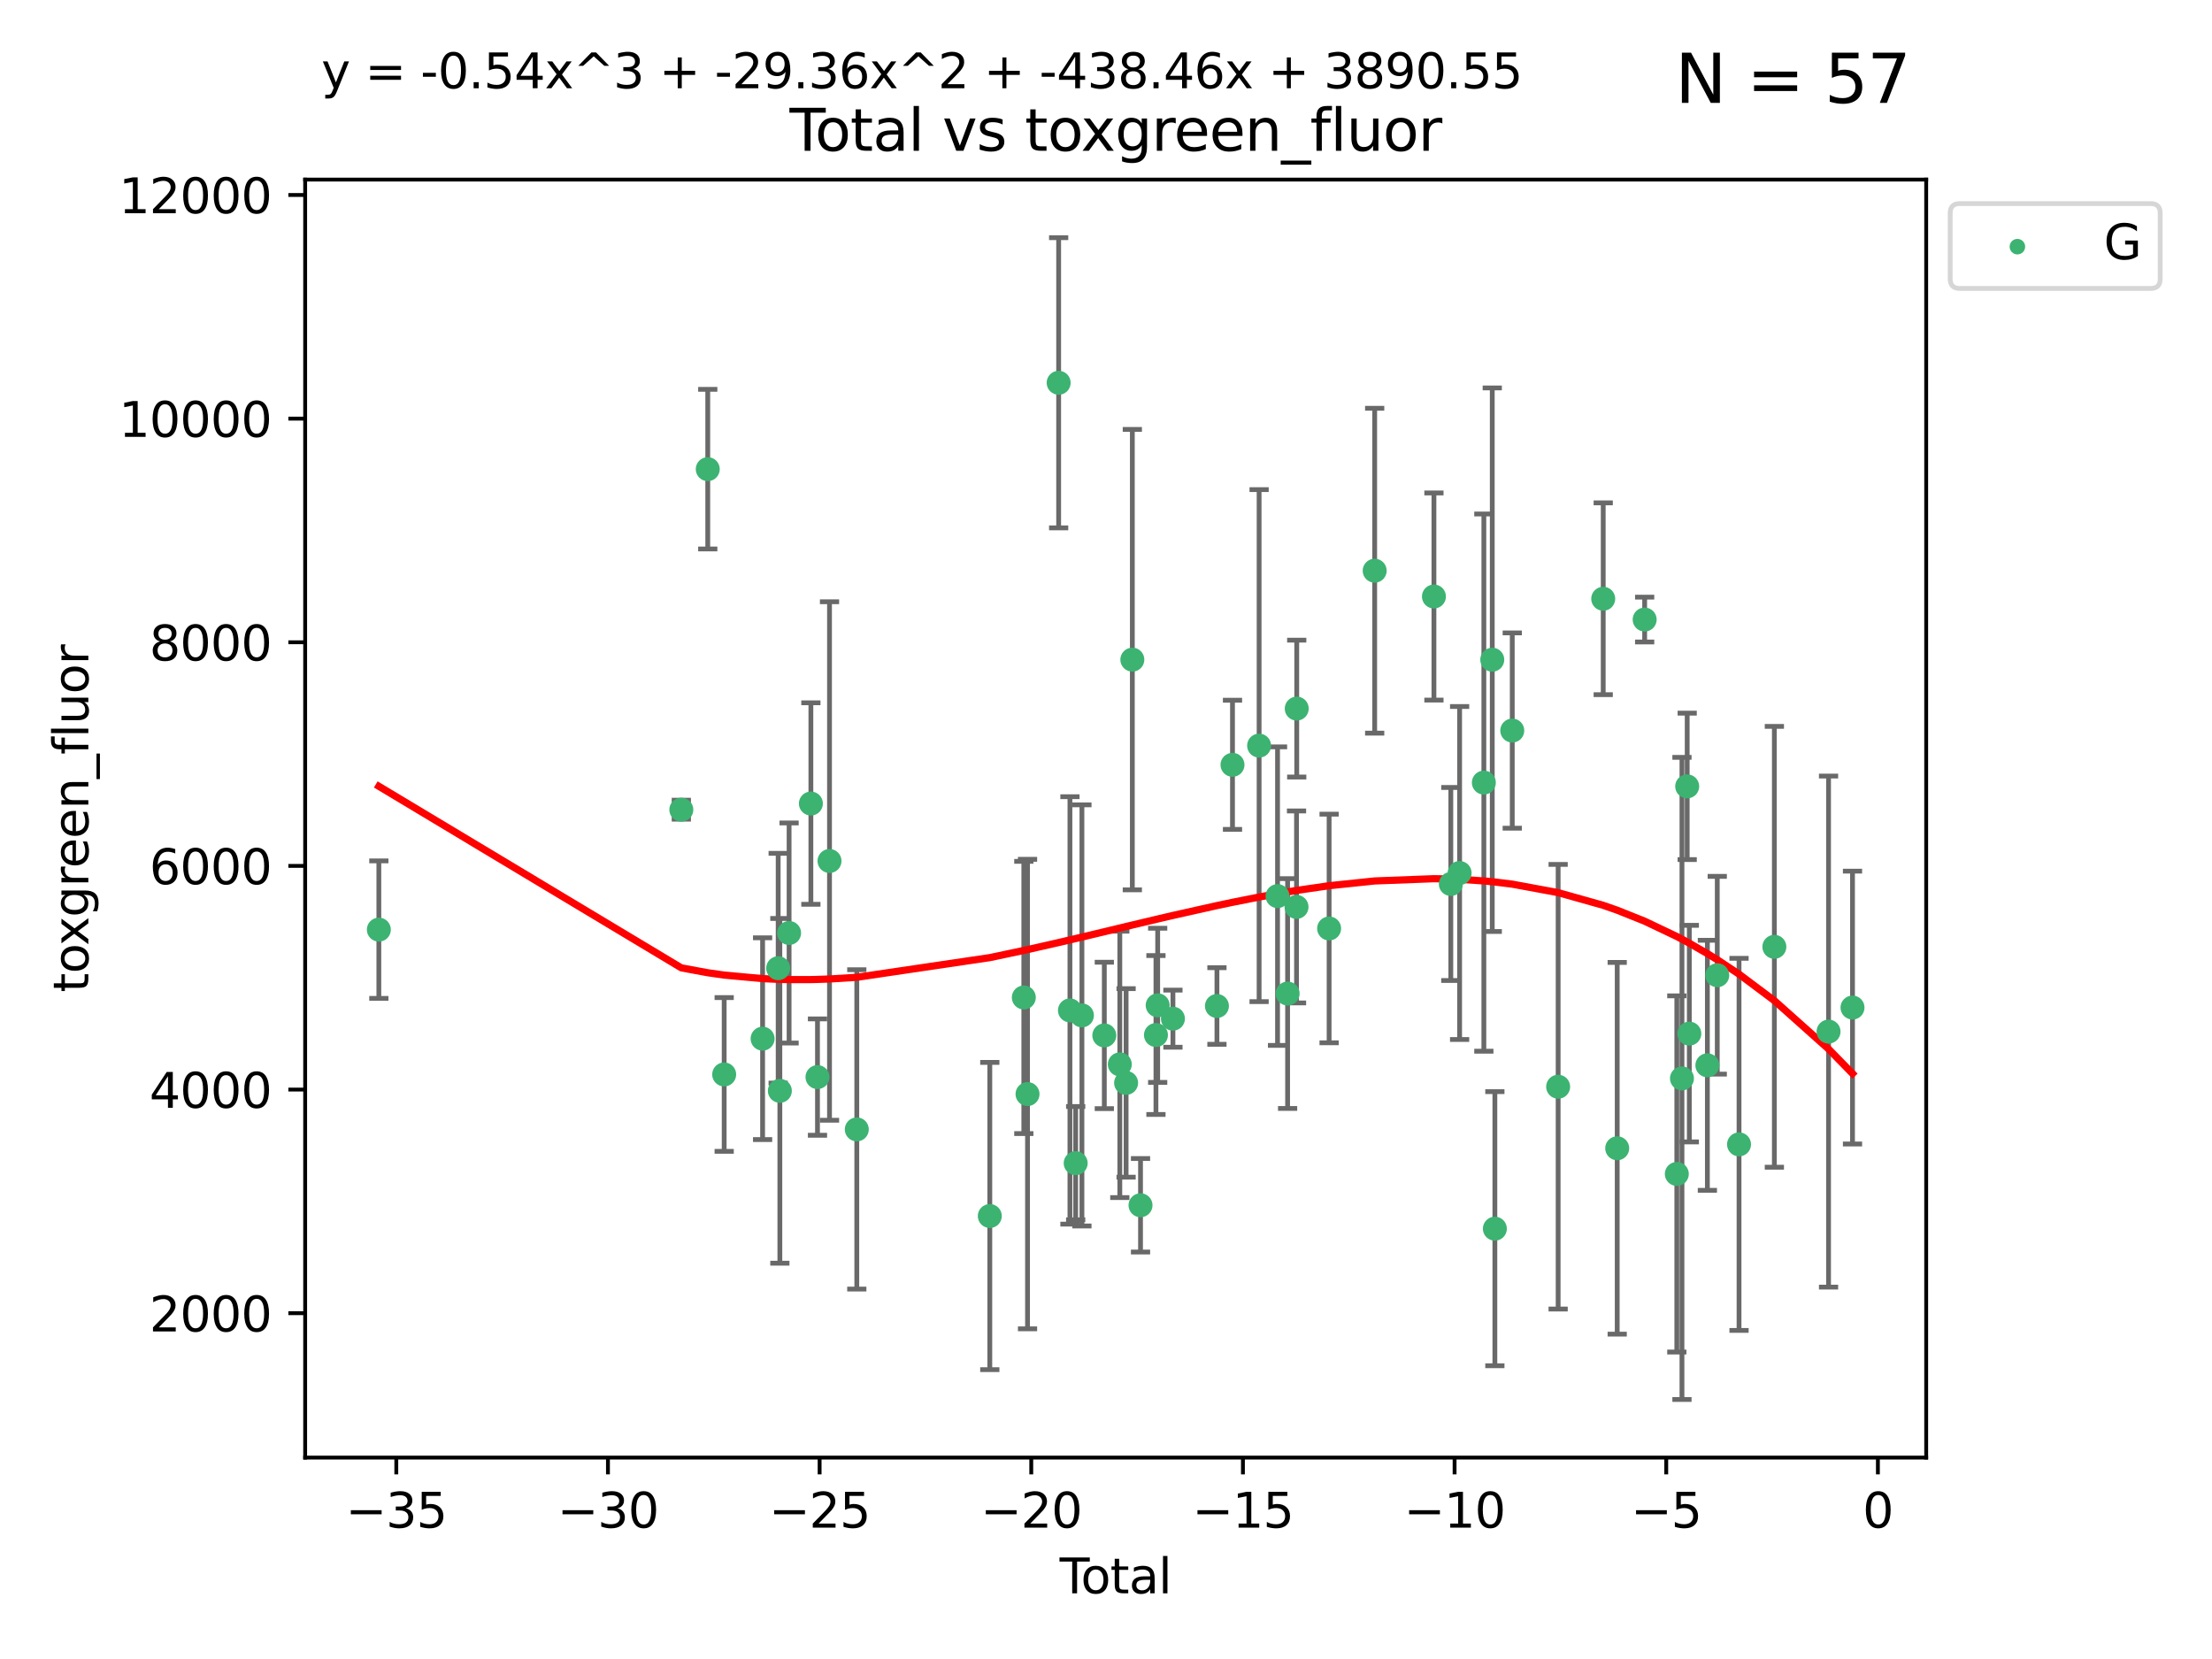 <?xml version="1.0" encoding="utf-8" standalone="no"?>
<!DOCTYPE svg PUBLIC "-//W3C//DTD SVG 1.1//EN"
  "http://www.w3.org/Graphics/SVG/1.1/DTD/svg11.dtd">
<svg xmlns:xlink="http://www.w3.org/1999/xlink" width="460.8pt" height="345.6pt" viewBox="0 0 460.8 345.6" xmlns="http://www.w3.org/2000/svg" version="1.1">
 <defs>
  <style type="text/css">*{stroke-linejoin: round; stroke-linecap: butt}</style>
 </defs>
 <g id="figure_1">
  <g id="patch_1">
   <path d="M 0 345.6 
L 460.8 345.6 
L 460.8 0 
L 0 0 
z
" style="fill: #ffffff"/>
  </g>
  <g id="axes_1">
   <g id="patch_2">
    <path d="M 63.571 303.64 
L 401.26 303.64 
L 401.26 37.411 
L 63.571 37.411 
z
" style="fill: #ffffff"/>
   </g>
   <g id="PathCollection_1">
    <defs>
     <path id="m41af4f46ac" d="M 0 1.118 
C 0.297 1.118 0.581 1 0.791 0.791 
C 1 0.581 1.118 0.297 1.118 0 
C 1.118 -0.297 1 -0.581 0.791 -0.791 
C 0.581 -1 0.297 -1.118 0 -1.118 
C -0.297 -1.118 -0.581 -1 -0.791 -0.791 
C -1 -0.581 -1.118 -0.297 -1.118 0 
C -1.118 0.297 -1 0.581 -0.791 0.791 
C -0.581 1 -0.297 1.118 0 1.118 
z
" style="stroke: #3cb371"/>
    </defs>
    <g clip-path="url(#pfca9e92aef)">
     <use xlink:href="#m41af4f46ac" x="78.921" y="193.659" style="fill: #3cb371; stroke: #3cb371"/>
     <use xlink:href="#m41af4f46ac" x="141.933" y="168.674" style="fill: #3cb371; stroke: #3cb371"/>
     <use xlink:href="#m41af4f46ac" x="147.439" y="97.733" style="fill: #3cb371; stroke: #3cb371"/>
     <use xlink:href="#m41af4f46ac" x="150.859" y="223.827" style="fill: #3cb371; stroke: #3cb371"/>
     <use xlink:href="#m41af4f46ac" x="158.863" y="216.374" style="fill: #3cb371; stroke: #3cb371"/>
     <use xlink:href="#m41af4f46ac" x="162.108" y="201.694" style="fill: #3cb371; stroke: #3cb371"/>
     <use xlink:href="#m41af4f46ac" x="162.459" y="227.241" style="fill: #3cb371; stroke: #3cb371"/>
     <use xlink:href="#m41af4f46ac" x="164.382" y="194.357" style="fill: #3cb371; stroke: #3cb371"/>
     <use xlink:href="#m41af4f46ac" x="168.922" y="167.393" style="fill: #3cb371; stroke: #3cb371"/>
     <use xlink:href="#m41af4f46ac" x="170.298" y="224.378" style="fill: #3cb371; stroke: #3cb371"/>
     <use xlink:href="#m41af4f46ac" x="172.802" y="179.361" style="fill: #3cb371; stroke: #3cb371"/>
     <use xlink:href="#m41af4f46ac" x="178.486" y="235.273" style="fill: #3cb371; stroke: #3cb371"/>
     <use xlink:href="#m41af4f46ac" x="206.195" y="253.318" style="fill: #3cb371; stroke: #3cb371"/>
     <use xlink:href="#m41af4f46ac" x="213.28" y="207.792" style="fill: #3cb371; stroke: #3cb371"/>
     <use xlink:href="#m41af4f46ac" x="214.053" y="227.915" style="fill: #3cb371; stroke: #3cb371"/>
     <use xlink:href="#m41af4f46ac" x="220.537" y="79.74" style="fill: #3cb371; stroke: #3cb371"/>
     <use xlink:href="#m41af4f46ac" x="222.889" y="210.486" style="fill: #3cb371; stroke: #3cb371"/>
     <use xlink:href="#m41af4f46ac" x="224.085" y="242.308" style="fill: #3cb371; stroke: #3cb371"/>
     <use xlink:href="#m41af4f46ac" x="225.384" y="211.53" style="fill: #3cb371; stroke: #3cb371"/>
     <use xlink:href="#m41af4f46ac" x="230.049" y="215.696" style="fill: #3cb371; stroke: #3cb371"/>
     <use xlink:href="#m41af4f46ac" x="233.277" y="221.727" style="fill: #3cb371; stroke: #3cb371"/>
     <use xlink:href="#m41af4f46ac" x="234.588" y="225.588" style="fill: #3cb371; stroke: #3cb371"/>
     <use xlink:href="#m41af4f46ac" x="235.886" y="137.416" style="fill: #3cb371; stroke: #3cb371"/>
     <use xlink:href="#m41af4f46ac" x="237.592" y="251.079" style="fill: #3cb371; stroke: #3cb371"/>
     <use xlink:href="#m41af4f46ac" x="240.805" y="215.614" style="fill: #3cb371; stroke: #3cb371"/>
     <use xlink:href="#m41af4f46ac" x="241.166" y="209.427" style="fill: #3cb371; stroke: #3cb371"/>
     <use xlink:href="#m41af4f46ac" x="244.343" y="212.208" style="fill: #3cb371; stroke: #3cb371"/>
     <use xlink:href="#m41af4f46ac" x="253.51" y="209.569" style="fill: #3cb371; stroke: #3cb371"/>
     <use xlink:href="#m41af4f46ac" x="256.751" y="159.326" style="fill: #3cb371; stroke: #3cb371"/>
     <use xlink:href="#m41af4f46ac" x="262.295" y="155.327" style="fill: #3cb371; stroke: #3cb371"/>
     <use xlink:href="#m41af4f46ac" x="266.134" y="186.676" style="fill: #3cb371; stroke: #3cb371"/>
     <use xlink:href="#m41af4f46ac" x="268.232" y="206.974" style="fill: #3cb371; stroke: #3cb371"/>
     <use xlink:href="#m41af4f46ac" x="270.09" y="188.931" style="fill: #3cb371; stroke: #3cb371"/>
     <use xlink:href="#m41af4f46ac" x="270.133" y="147.612" style="fill: #3cb371; stroke: #3cb371"/>
     <use xlink:href="#m41af4f46ac" x="276.879" y="193.418" style="fill: #3cb371; stroke: #3cb371"/>
     <use xlink:href="#m41af4f46ac" x="286.371" y="118.888" style="fill: #3cb371; stroke: #3cb371"/>
     <use xlink:href="#m41af4f46ac" x="298.715" y="124.263" style="fill: #3cb371; stroke: #3cb371"/>
     <use xlink:href="#m41af4f46ac" x="302.232" y="184.151" style="fill: #3cb371; stroke: #3cb371"/>
     <use xlink:href="#m41af4f46ac" x="304.065" y="181.863" style="fill: #3cb371; stroke: #3cb371"/>
     <use xlink:href="#m41af4f46ac" x="309.113" y="163.028" style="fill: #3cb371; stroke: #3cb371"/>
     <use xlink:href="#m41af4f46ac" x="310.865" y="137.428" style="fill: #3cb371; stroke: #3cb371"/>
     <use xlink:href="#m41af4f46ac" x="311.409" y="255.958" style="fill: #3cb371; stroke: #3cb371"/>
     <use xlink:href="#m41af4f46ac" x="315.031" y="152.19" style="fill: #3cb371; stroke: #3cb371"/>
     <use xlink:href="#m41af4f46ac" x="324.589" y="226.385" style="fill: #3cb371; stroke: #3cb371"/>
     <use xlink:href="#m41af4f46ac" x="333.98" y="124.733" style="fill: #3cb371; stroke: #3cb371"/>
     <use xlink:href="#m41af4f46ac" x="336.894" y="239.207" style="fill: #3cb371; stroke: #3cb371"/>
     <use xlink:href="#m41af4f46ac" x="342.612" y="129.065" style="fill: #3cb371; stroke: #3cb371"/>
     <use xlink:href="#m41af4f46ac" x="349.311" y="244.552" style="fill: #3cb371; stroke: #3cb371"/>
     <use xlink:href="#m41af4f46ac" x="350.383" y="224.656" style="fill: #3cb371; stroke: #3cb371"/>
     <use xlink:href="#m41af4f46ac" x="351.473" y="163.815" style="fill: #3cb371; stroke: #3cb371"/>
     <use xlink:href="#m41af4f46ac" x="351.916" y="215.322" style="fill: #3cb371; stroke: #3cb371"/>
     <use xlink:href="#m41af4f46ac" x="355.679" y="221.921" style="fill: #3cb371; stroke: #3cb371"/>
     <use xlink:href="#m41af4f46ac" x="357.737" y="203.161" style="fill: #3cb371; stroke: #3cb371"/>
     <use xlink:href="#m41af4f46ac" x="362.272" y="238.394" style="fill: #3cb371; stroke: #3cb371"/>
     <use xlink:href="#m41af4f46ac" x="369.632" y="197.24" style="fill: #3cb371; stroke: #3cb371"/>
     <use xlink:href="#m41af4f46ac" x="380.92" y="214.9" style="fill: #3cb371; stroke: #3cb371"/>
     <use xlink:href="#m41af4f46ac" x="385.911" y="209.893" style="fill: #3cb371; stroke: #3cb371"/>
    </g>
   </g>
   <g id="matplotlib.axis_1">
    <g id="xtick_1">
     <g id="line2d_1">
      <defs>
       <path id="mc91a5fcd3b" d="M 0 0 
L 0 3.5 
" style="stroke: #000000; stroke-width: 0.8"/>
      </defs>
      <g>
       <use xlink:href="#mc91a5fcd3b" x="82.556" y="303.64" style="stroke: #000000; stroke-width: 0.8"/>
      </g>
     </g>
     <g id="text_1">
      <!-- −35 -->
      <g transform="translate(72.003 318.238)scale(0.1 -0.1)">
       <defs>
        <path id="DejaVuSans-2212" d="M 678 2272 
L 4684 2272 
L 4684 1741 
L 678 1741 
L 678 2272 
z
" transform="scale(0.016)"/>
        <path id="DejaVuSans-33" d="M 2597 2516 
Q 3050 2419 3304 2112 
Q 3559 1806 3559 1356 
Q 3559 666 3084 287 
Q 2609 -91 1734 -91 
Q 1441 -91 1130 -33 
Q 819 25 488 141 
L 488 750 
Q 750 597 1062 519 
Q 1375 441 1716 441 
Q 2309 441 2620 675 
Q 2931 909 2931 1356 
Q 2931 1769 2642 2001 
Q 2353 2234 1838 2234 
L 1294 2234 
L 1294 2753 
L 1863 2753 
Q 2328 2753 2575 2939 
Q 2822 3125 2822 3475 
Q 2822 3834 2567 4026 
Q 2313 4219 1838 4219 
Q 1578 4219 1281 4162 
Q 984 4106 628 3988 
L 628 4550 
Q 988 4650 1302 4700 
Q 1616 4750 1894 4750 
Q 2613 4750 3031 4423 
Q 3450 4097 3450 3541 
Q 3450 3153 3228 2886 
Q 3006 2619 2597 2516 
z
" transform="scale(0.016)"/>
        <path id="DejaVuSans-35" d="M 691 4666 
L 3169 4666 
L 3169 4134 
L 1269 4134 
L 1269 2991 
Q 1406 3038 1543 3061 
Q 1681 3084 1819 3084 
Q 2600 3084 3056 2656 
Q 3513 2228 3513 1497 
Q 3513 744 3044 326 
Q 2575 -91 1722 -91 
Q 1428 -91 1123 -41 
Q 819 9 494 109 
L 494 744 
Q 775 591 1075 516 
Q 1375 441 1709 441 
Q 2250 441 2565 725 
Q 2881 1009 2881 1497 
Q 2881 1984 2565 2268 
Q 2250 2553 1709 2553 
Q 1456 2553 1204 2497 
Q 953 2441 691 2322 
L 691 4666 
z
" transform="scale(0.016)"/>
       </defs>
       <use xlink:href="#DejaVuSans-2212"/>
       <use xlink:href="#DejaVuSans-33" x="83.789"/>
       <use xlink:href="#DejaVuSans-35" x="147.412"/>
      </g>
     </g>
    </g>
    <g id="xtick_2">
     <g id="line2d_2">
      <g>
       <use xlink:href="#mc91a5fcd3b" x="126.648" y="303.64" style="stroke: #000000; stroke-width: 0.8"/>
      </g>
     </g>
     <g id="text_2">
      <!-- −30 -->
      <g transform="translate(116.095 318.238)scale(0.1 -0.1)">
       <defs>
        <path id="DejaVuSans-30" d="M 2034 4250 
Q 1547 4250 1301 3770 
Q 1056 3291 1056 2328 
Q 1056 1369 1301 889 
Q 1547 409 2034 409 
Q 2525 409 2770 889 
Q 3016 1369 3016 2328 
Q 3016 3291 2770 3770 
Q 2525 4250 2034 4250 
z
M 2034 4750 
Q 2819 4750 3233 4129 
Q 3647 3509 3647 2328 
Q 3647 1150 3233 529 
Q 2819 -91 2034 -91 
Q 1250 -91 836 529 
Q 422 1150 422 2328 
Q 422 3509 836 4129 
Q 1250 4750 2034 4750 
z
" transform="scale(0.016)"/>
       </defs>
       <use xlink:href="#DejaVuSans-2212"/>
       <use xlink:href="#DejaVuSans-33" x="83.789"/>
       <use xlink:href="#DejaVuSans-30" x="147.412"/>
      </g>
     </g>
    </g>
    <g id="xtick_3">
     <g id="line2d_3">
      <g>
       <use xlink:href="#mc91a5fcd3b" x="170.74" y="303.64" style="stroke: #000000; stroke-width: 0.8"/>
      </g>
     </g>
     <g id="text_3">
      <!-- −25 -->
      <g transform="translate(160.187 318.238)scale(0.1 -0.1)">
       <defs>
        <path id="DejaVuSans-32" d="M 1228 531 
L 3431 531 
L 3431 0 
L 469 0 
L 469 531 
Q 828 903 1448 1529 
Q 2069 2156 2228 2338 
Q 2531 2678 2651 2914 
Q 2772 3150 2772 3378 
Q 2772 3750 2511 3984 
Q 2250 4219 1831 4219 
Q 1534 4219 1204 4116 
Q 875 4013 500 3803 
L 500 4441 
Q 881 4594 1212 4672 
Q 1544 4750 1819 4750 
Q 2544 4750 2975 4387 
Q 3406 4025 3406 3419 
Q 3406 3131 3298 2873 
Q 3191 2616 2906 2266 
Q 2828 2175 2409 1742 
Q 1991 1309 1228 531 
z
" transform="scale(0.016)"/>
       </defs>
       <use xlink:href="#DejaVuSans-2212"/>
       <use xlink:href="#DejaVuSans-32" x="83.789"/>
       <use xlink:href="#DejaVuSans-35" x="147.412"/>
      </g>
     </g>
    </g>
    <g id="xtick_4">
     <g id="line2d_4">
      <g>
       <use xlink:href="#mc91a5fcd3b" x="214.832" y="303.64" style="stroke: #000000; stroke-width: 0.8"/>
      </g>
     </g>
     <g id="text_4">
      <!-- −20 -->
      <g transform="translate(204.279 318.238)scale(0.1 -0.1)">
       <use xlink:href="#DejaVuSans-2212"/>
       <use xlink:href="#DejaVuSans-32" x="83.789"/>
       <use xlink:href="#DejaVuSans-30" x="147.412"/>
      </g>
     </g>
    </g>
    <g id="xtick_5">
     <g id="line2d_5">
      <g>
       <use xlink:href="#mc91a5fcd3b" x="258.924" y="303.64" style="stroke: #000000; stroke-width: 0.8"/>
      </g>
     </g>
     <g id="text_5">
      <!-- −15 -->
      <g transform="translate(248.371 318.238)scale(0.1 -0.1)">
       <defs>
        <path id="DejaVuSans-31" d="M 794 531 
L 1825 531 
L 1825 4091 
L 703 3866 
L 703 4441 
L 1819 4666 
L 2450 4666 
L 2450 531 
L 3481 531 
L 3481 0 
L 794 0 
L 794 531 
z
" transform="scale(0.016)"/>
       </defs>
       <use xlink:href="#DejaVuSans-2212"/>
       <use xlink:href="#DejaVuSans-31" x="83.789"/>
       <use xlink:href="#DejaVuSans-35" x="147.412"/>
      </g>
     </g>
    </g>
    <g id="xtick_6">
     <g id="line2d_6">
      <g>
       <use xlink:href="#mc91a5fcd3b" x="303.016" y="303.64" style="stroke: #000000; stroke-width: 0.8"/>
      </g>
     </g>
     <g id="text_6">
      <!-- −10 -->
      <g transform="translate(292.463 318.238)scale(0.1 -0.1)">
       <use xlink:href="#DejaVuSans-2212"/>
       <use xlink:href="#DejaVuSans-31" x="83.789"/>
       <use xlink:href="#DejaVuSans-30" x="147.412"/>
      </g>
     </g>
    </g>
    <g id="xtick_7">
     <g id="line2d_7">
      <g>
       <use xlink:href="#mc91a5fcd3b" x="347.108" y="303.64" style="stroke: #000000; stroke-width: 0.8"/>
      </g>
     </g>
     <g id="text_7">
      <!-- −5 -->
      <g transform="translate(339.737 318.238)scale(0.1 -0.1)">
       <use xlink:href="#DejaVuSans-2212"/>
       <use xlink:href="#DejaVuSans-35" x="83.789"/>
      </g>
     </g>
    </g>
    <g id="xtick_8">
     <g id="line2d_8">
      <g>
       <use xlink:href="#mc91a5fcd3b" x="391.2" y="303.64" style="stroke: #000000; stroke-width: 0.8"/>
      </g>
     </g>
     <g id="text_8">
      <!-- 0 -->
      <g transform="translate(388.018 318.238)scale(0.1 -0.1)">
       <use xlink:href="#DejaVuSans-30"/>
      </g>
     </g>
    </g>
    <g id="text_9">
     <!-- Total -->
     <g transform="translate(220.739 331.917)scale(0.1 -0.1)">
      <defs>
       <path id="DejaVuSans-54" d="M -19 4666 
L 3928 4666 
L 3928 4134 
L 2272 4134 
L 2272 0 
L 1638 0 
L 1638 4134 
L -19 4134 
L -19 4666 
z
" transform="scale(0.016)"/>
       <path id="DejaVuSans-6f" d="M 1959 3097 
Q 1497 3097 1228 2736 
Q 959 2375 959 1747 
Q 959 1119 1226 758 
Q 1494 397 1959 397 
Q 2419 397 2687 759 
Q 2956 1122 2956 1747 
Q 2956 2369 2687 2733 
Q 2419 3097 1959 3097 
z
M 1959 3584 
Q 2709 3584 3137 3096 
Q 3566 2609 3566 1747 
Q 3566 888 3137 398 
Q 2709 -91 1959 -91 
Q 1206 -91 779 398 
Q 353 888 353 1747 
Q 353 2609 779 3096 
Q 1206 3584 1959 3584 
z
" transform="scale(0.016)"/>
       <path id="DejaVuSans-74" d="M 1172 4494 
L 1172 3500 
L 2356 3500 
L 2356 3053 
L 1172 3053 
L 1172 1153 
Q 1172 725 1289 603 
Q 1406 481 1766 481 
L 2356 481 
L 2356 0 
L 1766 0 
Q 1100 0 847 248 
Q 594 497 594 1153 
L 594 3053 
L 172 3053 
L 172 3500 
L 594 3500 
L 594 4494 
L 1172 4494 
z
" transform="scale(0.016)"/>
       <path id="DejaVuSans-61" d="M 2194 1759 
Q 1497 1759 1228 1600 
Q 959 1441 959 1056 
Q 959 750 1161 570 
Q 1363 391 1709 391 
Q 2188 391 2477 730 
Q 2766 1069 2766 1631 
L 2766 1759 
L 2194 1759 
z
M 3341 1997 
L 3341 0 
L 2766 0 
L 2766 531 
Q 2569 213 2275 61 
Q 1981 -91 1556 -91 
Q 1019 -91 701 211 
Q 384 513 384 1019 
Q 384 1609 779 1909 
Q 1175 2209 1959 2209 
L 2766 2209 
L 2766 2266 
Q 2766 2663 2505 2880 
Q 2244 3097 1772 3097 
Q 1472 3097 1187 3025 
Q 903 2953 641 2809 
L 641 3341 
Q 956 3463 1253 3523 
Q 1550 3584 1831 3584 
Q 2591 3584 2966 3190 
Q 3341 2797 3341 1997 
z
" transform="scale(0.016)"/>
       <path id="DejaVuSans-6c" d="M 603 4863 
L 1178 4863 
L 1178 0 
L 603 0 
L 603 4863 
z
" transform="scale(0.016)"/>
      </defs>
      <use xlink:href="#DejaVuSans-54"/>
      <use xlink:href="#DejaVuSans-6f" x="44.084"/>
      <use xlink:href="#DejaVuSans-74" x="105.266"/>
      <use xlink:href="#DejaVuSans-61" x="144.475"/>
      <use xlink:href="#DejaVuSans-6c" x="205.754"/>
     </g>
    </g>
   </g>
   <g id="matplotlib.axis_2">
    <g id="ytick_1">
     <g id="line2d_9">
      <defs>
       <path id="mb9dd4453f7" d="M 0 0 
L -3.5 0 
" style="stroke: #000000; stroke-width: 0.8"/>
      </defs>
      <g>
       <use xlink:href="#mb9dd4453f7" x="63.571" y="273.565" style="stroke: #000000; stroke-width: 0.8"/>
      </g>
     </g>
     <g id="text_10">
      <!-- 2000 -->
      <g transform="translate(31.121 277.365)scale(0.1 -0.1)">
       <use xlink:href="#DejaVuSans-32"/>
       <use xlink:href="#DejaVuSans-30" x="63.623"/>
       <use xlink:href="#DejaVuSans-30" x="127.246"/>
       <use xlink:href="#DejaVuSans-30" x="190.869"/>
      </g>
     </g>
    </g>
    <g id="ytick_2">
     <g id="line2d_10">
      <g>
       <use xlink:href="#mb9dd4453f7" x="63.571" y="226.976" style="stroke: #000000; stroke-width: 0.8"/>
      </g>
     </g>
     <g id="text_11">
      <!-- 4000 -->
      <g transform="translate(31.121 230.775)scale(0.1 -0.1)">
       <defs>
        <path id="DejaVuSans-34" d="M 2419 4116 
L 825 1625 
L 2419 1625 
L 2419 4116 
z
M 2253 4666 
L 3047 4666 
L 3047 1625 
L 3713 1625 
L 3713 1100 
L 3047 1100 
L 3047 0 
L 2419 0 
L 2419 1100 
L 313 1100 
L 313 1709 
L 2253 4666 
z
" transform="scale(0.016)"/>
       </defs>
       <use xlink:href="#DejaVuSans-34"/>
       <use xlink:href="#DejaVuSans-30" x="63.623"/>
       <use xlink:href="#DejaVuSans-30" x="127.246"/>
       <use xlink:href="#DejaVuSans-30" x="190.869"/>
      </g>
     </g>
    </g>
    <g id="ytick_3">
     <g id="line2d_11">
      <g>
       <use xlink:href="#mb9dd4453f7" x="63.571" y="180.386" style="stroke: #000000; stroke-width: 0.8"/>
      </g>
     </g>
     <g id="text_12">
      <!-- 6000 -->
      <g transform="translate(31.121 184.186)scale(0.1 -0.1)">
       <defs>
        <path id="DejaVuSans-36" d="M 2113 2584 
Q 1688 2584 1439 2293 
Q 1191 2003 1191 1497 
Q 1191 994 1439 701 
Q 1688 409 2113 409 
Q 2538 409 2786 701 
Q 3034 994 3034 1497 
Q 3034 2003 2786 2293 
Q 2538 2584 2113 2584 
z
M 3366 4563 
L 3366 3988 
Q 3128 4100 2886 4159 
Q 2644 4219 2406 4219 
Q 1781 4219 1451 3797 
Q 1122 3375 1075 2522 
Q 1259 2794 1537 2939 
Q 1816 3084 2150 3084 
Q 2853 3084 3261 2657 
Q 3669 2231 3669 1497 
Q 3669 778 3244 343 
Q 2819 -91 2113 -91 
Q 1303 -91 875 529 
Q 447 1150 447 2328 
Q 447 3434 972 4092 
Q 1497 4750 2381 4750 
Q 2619 4750 2861 4703 
Q 3103 4656 3366 4563 
z
" transform="scale(0.016)"/>
       </defs>
       <use xlink:href="#DejaVuSans-36"/>
       <use xlink:href="#DejaVuSans-30" x="63.623"/>
       <use xlink:href="#DejaVuSans-30" x="127.246"/>
       <use xlink:href="#DejaVuSans-30" x="190.869"/>
      </g>
     </g>
    </g>
    <g id="ytick_4">
     <g id="line2d_12">
      <g>
       <use xlink:href="#mb9dd4453f7" x="63.571" y="133.797" style="stroke: #000000; stroke-width: 0.8"/>
      </g>
     </g>
     <g id="text_13">
      <!-- 8000 -->
      <g transform="translate(31.121 137.596)scale(0.1 -0.1)">
       <defs>
        <path id="DejaVuSans-38" d="M 2034 2216 
Q 1584 2216 1326 1975 
Q 1069 1734 1069 1313 
Q 1069 891 1326 650 
Q 1584 409 2034 409 
Q 2484 409 2743 651 
Q 3003 894 3003 1313 
Q 3003 1734 2745 1975 
Q 2488 2216 2034 2216 
z
M 1403 2484 
Q 997 2584 770 2862 
Q 544 3141 544 3541 
Q 544 4100 942 4425 
Q 1341 4750 2034 4750 
Q 2731 4750 3128 4425 
Q 3525 4100 3525 3541 
Q 3525 3141 3298 2862 
Q 3072 2584 2669 2484 
Q 3125 2378 3379 2068 
Q 3634 1759 3634 1313 
Q 3634 634 3220 271 
Q 2806 -91 2034 -91 
Q 1263 -91 848 271 
Q 434 634 434 1313 
Q 434 1759 690 2068 
Q 947 2378 1403 2484 
z
M 1172 3481 
Q 1172 3119 1398 2916 
Q 1625 2713 2034 2713 
Q 2441 2713 2670 2916 
Q 2900 3119 2900 3481 
Q 2900 3844 2670 4047 
Q 2441 4250 2034 4250 
Q 1625 4250 1398 4047 
Q 1172 3844 1172 3481 
z
" transform="scale(0.016)"/>
       </defs>
       <use xlink:href="#DejaVuSans-38"/>
       <use xlink:href="#DejaVuSans-30" x="63.623"/>
       <use xlink:href="#DejaVuSans-30" x="127.246"/>
       <use xlink:href="#DejaVuSans-30" x="190.869"/>
      </g>
     </g>
    </g>
    <g id="ytick_5">
     <g id="line2d_13">
      <g>
       <use xlink:href="#mb9dd4453f7" x="63.571" y="87.207" style="stroke: #000000; stroke-width: 0.8"/>
      </g>
     </g>
     <g id="text_14">
      <!-- 10000 -->
      <g transform="translate(24.759 91.007)scale(0.1 -0.1)">
       <use xlink:href="#DejaVuSans-31"/>
       <use xlink:href="#DejaVuSans-30" x="63.623"/>
       <use xlink:href="#DejaVuSans-30" x="127.246"/>
       <use xlink:href="#DejaVuSans-30" x="190.869"/>
       <use xlink:href="#DejaVuSans-30" x="254.492"/>
      </g>
     </g>
    </g>
    <g id="ytick_6">
     <g id="line2d_14">
      <g>
       <use xlink:href="#mb9dd4453f7" x="63.571" y="40.618" style="stroke: #000000; stroke-width: 0.8"/>
      </g>
     </g>
     <g id="text_15">
      <!-- 12000 -->
      <g transform="translate(24.759 44.417)scale(0.1 -0.1)">
       <use xlink:href="#DejaVuSans-31"/>
       <use xlink:href="#DejaVuSans-32" x="63.623"/>
       <use xlink:href="#DejaVuSans-30" x="127.246"/>
       <use xlink:href="#DejaVuSans-30" x="190.869"/>
       <use xlink:href="#DejaVuSans-30" x="254.492"/>
      </g>
     </g>
    </g>
    <g id="text_16">
     <!-- toxgreen_fluor -->
     <g transform="translate(18.401 206.72)rotate(-90)scale(0.1 -0.1)">
      <defs>
       <path id="DejaVuSans-78" d="M 3513 3500 
L 2247 1797 
L 3578 0 
L 2900 0 
L 1881 1375 
L 863 0 
L 184 0 
L 1544 1831 
L 300 3500 
L 978 3500 
L 1906 2253 
L 2834 3500 
L 3513 3500 
z
" transform="scale(0.016)"/>
       <path id="DejaVuSans-67" d="M 2906 1791 
Q 2906 2416 2648 2759 
Q 2391 3103 1925 3103 
Q 1463 3103 1205 2759 
Q 947 2416 947 1791 
Q 947 1169 1205 825 
Q 1463 481 1925 481 
Q 2391 481 2648 825 
Q 2906 1169 2906 1791 
z
M 3481 434 
Q 3481 -459 3084 -895 
Q 2688 -1331 1869 -1331 
Q 1566 -1331 1297 -1286 
Q 1028 -1241 775 -1147 
L 775 -588 
Q 1028 -725 1275 -790 
Q 1522 -856 1778 -856 
Q 2344 -856 2625 -561 
Q 2906 -266 2906 331 
L 2906 616 
Q 2728 306 2450 153 
Q 2172 0 1784 0 
Q 1141 0 747 490 
Q 353 981 353 1791 
Q 353 2603 747 3093 
Q 1141 3584 1784 3584 
Q 2172 3584 2450 3431 
Q 2728 3278 2906 2969 
L 2906 3500 
L 3481 3500 
L 3481 434 
z
" transform="scale(0.016)"/>
       <path id="DejaVuSans-72" d="M 2631 2963 
Q 2534 3019 2420 3045 
Q 2306 3072 2169 3072 
Q 1681 3072 1420 2755 
Q 1159 2438 1159 1844 
L 1159 0 
L 581 0 
L 581 3500 
L 1159 3500 
L 1159 2956 
Q 1341 3275 1631 3429 
Q 1922 3584 2338 3584 
Q 2397 3584 2469 3576 
Q 2541 3569 2628 3553 
L 2631 2963 
z
" transform="scale(0.016)"/>
       <path id="DejaVuSans-65" d="M 3597 1894 
L 3597 1613 
L 953 1613 
Q 991 1019 1311 708 
Q 1631 397 2203 397 
Q 2534 397 2845 478 
Q 3156 559 3463 722 
L 3463 178 
Q 3153 47 2828 -22 
Q 2503 -91 2169 -91 
Q 1331 -91 842 396 
Q 353 884 353 1716 
Q 353 2575 817 3079 
Q 1281 3584 2069 3584 
Q 2775 3584 3186 3129 
Q 3597 2675 3597 1894 
z
M 3022 2063 
Q 3016 2534 2758 2815 
Q 2500 3097 2075 3097 
Q 1594 3097 1305 2825 
Q 1016 2553 972 2059 
L 3022 2063 
z
" transform="scale(0.016)"/>
       <path id="DejaVuSans-6e" d="M 3513 2113 
L 3513 0 
L 2938 0 
L 2938 2094 
Q 2938 2591 2744 2837 
Q 2550 3084 2163 3084 
Q 1697 3084 1428 2787 
Q 1159 2491 1159 1978 
L 1159 0 
L 581 0 
L 581 3500 
L 1159 3500 
L 1159 2956 
Q 1366 3272 1645 3428 
Q 1925 3584 2291 3584 
Q 2894 3584 3203 3211 
Q 3513 2838 3513 2113 
z
" transform="scale(0.016)"/>
       <path id="DejaVuSans-5f" d="M 3263 -1063 
L 3263 -1509 
L -63 -1509 
L -63 -1063 
L 3263 -1063 
z
" transform="scale(0.016)"/>
       <path id="DejaVuSans-66" d="M 2375 4863 
L 2375 4384 
L 1825 4384 
Q 1516 4384 1395 4259 
Q 1275 4134 1275 3809 
L 1275 3500 
L 2222 3500 
L 2222 3053 
L 1275 3053 
L 1275 0 
L 697 0 
L 697 3053 
L 147 3053 
L 147 3500 
L 697 3500 
L 697 3744 
Q 697 4328 969 4595 
Q 1241 4863 1831 4863 
L 2375 4863 
z
" transform="scale(0.016)"/>
       <path id="DejaVuSans-75" d="M 544 1381 
L 544 3500 
L 1119 3500 
L 1119 1403 
Q 1119 906 1312 657 
Q 1506 409 1894 409 
Q 2359 409 2629 706 
Q 2900 1003 2900 1516 
L 2900 3500 
L 3475 3500 
L 3475 0 
L 2900 0 
L 2900 538 
Q 2691 219 2414 64 
Q 2138 -91 1772 -91 
Q 1169 -91 856 284 
Q 544 659 544 1381 
z
M 1991 3584 
L 1991 3584 
z
" transform="scale(0.016)"/>
      </defs>
      <use xlink:href="#DejaVuSans-74"/>
      <use xlink:href="#DejaVuSans-6f" x="39.209"/>
      <use xlink:href="#DejaVuSans-78" x="97.266"/>
      <use xlink:href="#DejaVuSans-67" x="156.445"/>
      <use xlink:href="#DejaVuSans-72" x="219.922"/>
      <use xlink:href="#DejaVuSans-65" x="258.785"/>
      <use xlink:href="#DejaVuSans-65" x="320.309"/>
      <use xlink:href="#DejaVuSans-6e" x="381.832"/>
      <use xlink:href="#DejaVuSans-5f" x="445.211"/>
      <use xlink:href="#DejaVuSans-66" x="495.211"/>
      <use xlink:href="#DejaVuSans-6c" x="530.416"/>
      <use xlink:href="#DejaVuSans-75" x="558.199"/>
      <use xlink:href="#DejaVuSans-6f" x="621.578"/>
      <use xlink:href="#DejaVuSans-72" x="682.76"/>
     </g>
    </g>
   </g>
   <g id="LineCollection_1">
    <path d="M 78.921 207.981 
L 78.921 179.337 
" clip-path="url(#pfca9e92aef)" style="fill: none; stroke: #696969"/>
    <path d="M 141.933 170.652 
L 141.933 166.695 
" clip-path="url(#pfca9e92aef)" style="fill: none; stroke: #696969"/>
    <path d="M 147.439 114.361 
L 147.439 81.104 
" clip-path="url(#pfca9e92aef)" style="fill: none; stroke: #696969"/>
    <path d="M 150.859 239.839 
L 150.859 207.815 
" clip-path="url(#pfca9e92aef)" style="fill: none; stroke: #696969"/>
    <path d="M 158.863 237.391 
L 158.863 195.357 
" clip-path="url(#pfca9e92aef)" style="fill: none; stroke: #696969"/>
    <path d="M 162.108 225.628 
L 162.108 177.761 
" clip-path="url(#pfca9e92aef)" style="fill: none; stroke: #696969"/>
    <path d="M 162.459 263.146 
L 162.459 191.336 
" clip-path="url(#pfca9e92aef)" style="fill: none; stroke: #696969"/>
    <path d="M 164.382 217.281 
L 164.382 171.433 
" clip-path="url(#pfca9e92aef)" style="fill: none; stroke: #696969"/>
    <path d="M 168.922 188.38 
L 168.922 146.406 
" clip-path="url(#pfca9e92aef)" style="fill: none; stroke: #696969"/>
    <path d="M 170.298 236.496 
L 170.298 212.26 
" clip-path="url(#pfca9e92aef)" style="fill: none; stroke: #696969"/>
    <path d="M 172.802 233.364 
L 172.802 125.359 
" clip-path="url(#pfca9e92aef)" style="fill: none; stroke: #696969"/>
    <path d="M 178.486 268.539 
L 178.486 202.007 
" clip-path="url(#pfca9e92aef)" style="fill: none; stroke: #696969"/>
    <path d="M 206.195 285.319 
L 206.195 221.318 
" clip-path="url(#pfca9e92aef)" style="fill: none; stroke: #696969"/>
    <path d="M 213.28 236.145 
L 213.28 179.439 
" clip-path="url(#pfca9e92aef)" style="fill: none; stroke: #696969"/>
    <path d="M 214.053 276.817 
L 214.053 179.013 
" clip-path="url(#pfca9e92aef)" style="fill: none; stroke: #696969"/>
    <path d="M 220.537 109.967 
L 220.537 49.513 
" clip-path="url(#pfca9e92aef)" style="fill: none; stroke: #696969"/>
    <path d="M 222.889 255.007 
L 222.889 165.964 
" clip-path="url(#pfca9e92aef)" style="fill: none; stroke: #696969"/>
    <path d="M 224.085 254.112 
L 224.085 230.505 
" clip-path="url(#pfca9e92aef)" style="fill: none; stroke: #696969"/>
    <path d="M 225.384 255.393 
L 225.384 167.666 
" clip-path="url(#pfca9e92aef)" style="fill: none; stroke: #696969"/>
    <path d="M 230.049 230.947 
L 230.049 200.445 
" clip-path="url(#pfca9e92aef)" style="fill: none; stroke: #696969"/>
    <path d="M 233.277 249.474 
L 233.277 193.98 
" clip-path="url(#pfca9e92aef)" style="fill: none; stroke: #696969"/>
    <path d="M 234.588 245.223 
L 234.588 205.953 
" clip-path="url(#pfca9e92aef)" style="fill: none; stroke: #696969"/>
    <path d="M 235.886 185.374 
L 235.886 89.458 
" clip-path="url(#pfca9e92aef)" style="fill: none; stroke: #696969"/>
    <path d="M 237.592 260.816 
L 237.592 241.341 
" clip-path="url(#pfca9e92aef)" style="fill: none; stroke: #696969"/>
    <path d="M 240.805 232.166 
L 240.805 199.063 
" clip-path="url(#pfca9e92aef)" style="fill: none; stroke: #696969"/>
    <path d="M 241.166 225.484 
L 241.166 193.369 
" clip-path="url(#pfca9e92aef)" style="fill: none; stroke: #696969"/>
    <path d="M 244.343 218.154 
L 244.343 206.263 
" clip-path="url(#pfca9e92aef)" style="fill: none; stroke: #696969"/>
    <path d="M 253.51 217.546 
L 253.51 201.593 
" clip-path="url(#pfca9e92aef)" style="fill: none; stroke: #696969"/>
    <path d="M 256.751 172.779 
L 256.751 145.873 
" clip-path="url(#pfca9e92aef)" style="fill: none; stroke: #696969"/>
    <path d="M 262.295 208.659 
L 262.295 101.995 
" clip-path="url(#pfca9e92aef)" style="fill: none; stroke: #696969"/>
    <path d="M 266.134 217.772 
L 266.134 155.581 
" clip-path="url(#pfca9e92aef)" style="fill: none; stroke: #696969"/>
    <path d="M 268.232 230.91 
L 268.232 183.038 
" clip-path="url(#pfca9e92aef)" style="fill: none; stroke: #696969"/>
    <path d="M 270.09 208.929 
L 270.09 168.934 
" clip-path="url(#pfca9e92aef)" style="fill: none; stroke: #696969"/>
    <path d="M 270.133 161.869 
L 270.133 133.355 
" clip-path="url(#pfca9e92aef)" style="fill: none; stroke: #696969"/>
    <path d="M 276.879 217.233 
L 276.879 169.604 
" clip-path="url(#pfca9e92aef)" style="fill: none; stroke: #696969"/>
    <path d="M 286.371 152.726 
L 286.371 85.049 
" clip-path="url(#pfca9e92aef)" style="fill: none; stroke: #696969"/>
    <path d="M 298.715 145.837 
L 298.715 102.689 
" clip-path="url(#pfca9e92aef)" style="fill: none; stroke: #696969"/>
    <path d="M 302.232 204.258 
L 302.232 164.043 
" clip-path="url(#pfca9e92aef)" style="fill: none; stroke: #696969"/>
    <path d="M 304.065 216.547 
L 304.065 147.18 
" clip-path="url(#pfca9e92aef)" style="fill: none; stroke: #696969"/>
    <path d="M 309.113 218.985 
L 309.113 107.07 
" clip-path="url(#pfca9e92aef)" style="fill: none; stroke: #696969"/>
    <path d="M 310.865 194.046 
L 310.865 80.809 
" clip-path="url(#pfca9e92aef)" style="fill: none; stroke: #696969"/>
    <path d="M 311.409 284.51 
L 311.409 227.405 
" clip-path="url(#pfca9e92aef)" style="fill: none; stroke: #696969"/>
    <path d="M 315.031 172.532 
L 315.031 131.848 
" clip-path="url(#pfca9e92aef)" style="fill: none; stroke: #696969"/>
    <path d="M 324.589 272.695 
L 324.589 180.074 
" clip-path="url(#pfca9e92aef)" style="fill: none; stroke: #696969"/>
    <path d="M 333.98 144.709 
L 333.98 104.757 
" clip-path="url(#pfca9e92aef)" style="fill: none; stroke: #696969"/>
    <path d="M 336.894 277.92 
L 336.894 200.493 
" clip-path="url(#pfca9e92aef)" style="fill: none; stroke: #696969"/>
    <path d="M 342.612 133.735 
L 342.612 124.396 
" clip-path="url(#pfca9e92aef)" style="fill: none; stroke: #696969"/>
    <path d="M 349.311 281.652 
L 349.311 207.452 
" clip-path="url(#pfca9e92aef)" style="fill: none; stroke: #696969"/>
    <path d="M 350.383 291.539 
L 350.383 157.774 
" clip-path="url(#pfca9e92aef)" style="fill: none; stroke: #696969"/>
    <path d="M 351.473 179.069 
L 351.473 148.562 
" clip-path="url(#pfca9e92aef)" style="fill: none; stroke: #696969"/>
    <path d="M 351.916 237.882 
L 351.916 192.763 
" clip-path="url(#pfca9e92aef)" style="fill: none; stroke: #696969"/>
    <path d="M 355.679 247.963 
L 355.679 195.88 
" clip-path="url(#pfca9e92aef)" style="fill: none; stroke: #696969"/>
    <path d="M 357.737 223.761 
L 357.737 182.561 
" clip-path="url(#pfca9e92aef)" style="fill: none; stroke: #696969"/>
    <path d="M 362.272 277.148 
L 362.272 199.64 
" clip-path="url(#pfca9e92aef)" style="fill: none; stroke: #696969"/>
    <path d="M 369.632 243.156 
L 369.632 151.324 
" clip-path="url(#pfca9e92aef)" style="fill: none; stroke: #696969"/>
    <path d="M 380.92 268.132 
L 380.92 161.668 
" clip-path="url(#pfca9e92aef)" style="fill: none; stroke: #696969"/>
    <path d="M 385.911 238.313 
L 385.911 181.473 
" clip-path="url(#pfca9e92aef)" style="fill: none; stroke: #696969"/>
   </g>
   <g id="line2d_15">
    <defs>
     <path id="m35d2b8cf85" d="M 2 0 
L -2 -0 
" style="stroke: #696969"/>
    </defs>
    <g clip-path="url(#pfca9e92aef)">
     <use xlink:href="#m35d2b8cf85" x="78.921" y="207.981" style="fill: #696969; stroke: #696969"/>
     <use xlink:href="#m35d2b8cf85" x="141.933" y="170.652" style="fill: #696969; stroke: #696969"/>
     <use xlink:href="#m35d2b8cf85" x="147.439" y="114.361" style="fill: #696969; stroke: #696969"/>
     <use xlink:href="#m35d2b8cf85" x="150.859" y="239.839" style="fill: #696969; stroke: #696969"/>
     <use xlink:href="#m35d2b8cf85" x="158.863" y="237.391" style="fill: #696969; stroke: #696969"/>
     <use xlink:href="#m35d2b8cf85" x="162.108" y="225.628" style="fill: #696969; stroke: #696969"/>
     <use xlink:href="#m35d2b8cf85" x="162.459" y="263.146" style="fill: #696969; stroke: #696969"/>
     <use xlink:href="#m35d2b8cf85" x="164.382" y="217.281" style="fill: #696969; stroke: #696969"/>
     <use xlink:href="#m35d2b8cf85" x="168.922" y="188.38" style="fill: #696969; stroke: #696969"/>
     <use xlink:href="#m35d2b8cf85" x="170.298" y="236.496" style="fill: #696969; stroke: #696969"/>
     <use xlink:href="#m35d2b8cf85" x="172.802" y="233.364" style="fill: #696969; stroke: #696969"/>
     <use xlink:href="#m35d2b8cf85" x="178.486" y="268.539" style="fill: #696969; stroke: #696969"/>
     <use xlink:href="#m35d2b8cf85" x="206.195" y="285.319" style="fill: #696969; stroke: #696969"/>
     <use xlink:href="#m35d2b8cf85" x="213.28" y="236.145" style="fill: #696969; stroke: #696969"/>
     <use xlink:href="#m35d2b8cf85" x="214.053" y="276.817" style="fill: #696969; stroke: #696969"/>
     <use xlink:href="#m35d2b8cf85" x="220.537" y="109.967" style="fill: #696969; stroke: #696969"/>
     <use xlink:href="#m35d2b8cf85" x="222.889" y="255.007" style="fill: #696969; stroke: #696969"/>
     <use xlink:href="#m35d2b8cf85" x="224.085" y="254.112" style="fill: #696969; stroke: #696969"/>
     <use xlink:href="#m35d2b8cf85" x="225.384" y="255.393" style="fill: #696969; stroke: #696969"/>
     <use xlink:href="#m35d2b8cf85" x="230.049" y="230.947" style="fill: #696969; stroke: #696969"/>
     <use xlink:href="#m35d2b8cf85" x="233.277" y="249.474" style="fill: #696969; stroke: #696969"/>
     <use xlink:href="#m35d2b8cf85" x="234.588" y="245.223" style="fill: #696969; stroke: #696969"/>
     <use xlink:href="#m35d2b8cf85" x="235.886" y="185.374" style="fill: #696969; stroke: #696969"/>
     <use xlink:href="#m35d2b8cf85" x="237.592" y="260.816" style="fill: #696969; stroke: #696969"/>
     <use xlink:href="#m35d2b8cf85" x="240.805" y="232.166" style="fill: #696969; stroke: #696969"/>
     <use xlink:href="#m35d2b8cf85" x="241.166" y="225.484" style="fill: #696969; stroke: #696969"/>
     <use xlink:href="#m35d2b8cf85" x="244.343" y="218.154" style="fill: #696969; stroke: #696969"/>
     <use xlink:href="#m35d2b8cf85" x="253.51" y="217.546" style="fill: #696969; stroke: #696969"/>
     <use xlink:href="#m35d2b8cf85" x="256.751" y="172.779" style="fill: #696969; stroke: #696969"/>
     <use xlink:href="#m35d2b8cf85" x="262.295" y="208.659" style="fill: #696969; stroke: #696969"/>
     <use xlink:href="#m35d2b8cf85" x="266.134" y="217.772" style="fill: #696969; stroke: #696969"/>
     <use xlink:href="#m35d2b8cf85" x="268.232" y="230.91" style="fill: #696969; stroke: #696969"/>
     <use xlink:href="#m35d2b8cf85" x="270.09" y="208.929" style="fill: #696969; stroke: #696969"/>
     <use xlink:href="#m35d2b8cf85" x="270.133" y="161.869" style="fill: #696969; stroke: #696969"/>
     <use xlink:href="#m35d2b8cf85" x="276.879" y="217.233" style="fill: #696969; stroke: #696969"/>
     <use xlink:href="#m35d2b8cf85" x="286.371" y="152.726" style="fill: #696969; stroke: #696969"/>
     <use xlink:href="#m35d2b8cf85" x="298.715" y="145.837" style="fill: #696969; stroke: #696969"/>
     <use xlink:href="#m35d2b8cf85" x="302.232" y="204.258" style="fill: #696969; stroke: #696969"/>
     <use xlink:href="#m35d2b8cf85" x="304.065" y="216.547" style="fill: #696969; stroke: #696969"/>
     <use xlink:href="#m35d2b8cf85" x="309.113" y="218.985" style="fill: #696969; stroke: #696969"/>
     <use xlink:href="#m35d2b8cf85" x="310.865" y="194.046" style="fill: #696969; stroke: #696969"/>
     <use xlink:href="#m35d2b8cf85" x="311.409" y="284.51" style="fill: #696969; stroke: #696969"/>
     <use xlink:href="#m35d2b8cf85" x="315.031" y="172.532" style="fill: #696969; stroke: #696969"/>
     <use xlink:href="#m35d2b8cf85" x="324.589" y="272.695" style="fill: #696969; stroke: #696969"/>
     <use xlink:href="#m35d2b8cf85" x="333.98" y="144.709" style="fill: #696969; stroke: #696969"/>
     <use xlink:href="#m35d2b8cf85" x="336.894" y="277.92" style="fill: #696969; stroke: #696969"/>
     <use xlink:href="#m35d2b8cf85" x="342.612" y="133.735" style="fill: #696969; stroke: #696969"/>
     <use xlink:href="#m35d2b8cf85" x="349.311" y="281.652" style="fill: #696969; stroke: #696969"/>
     <use xlink:href="#m35d2b8cf85" x="350.383" y="291.539" style="fill: #696969; stroke: #696969"/>
     <use xlink:href="#m35d2b8cf85" x="351.473" y="179.069" style="fill: #696969; stroke: #696969"/>
     <use xlink:href="#m35d2b8cf85" x="351.916" y="237.882" style="fill: #696969; stroke: #696969"/>
     <use xlink:href="#m35d2b8cf85" x="355.679" y="247.963" style="fill: #696969; stroke: #696969"/>
     <use xlink:href="#m35d2b8cf85" x="357.737" y="223.761" style="fill: #696969; stroke: #696969"/>
     <use xlink:href="#m35d2b8cf85" x="362.272" y="277.148" style="fill: #696969; stroke: #696969"/>
     <use xlink:href="#m35d2b8cf85" x="369.632" y="243.156" style="fill: #696969; stroke: #696969"/>
     <use xlink:href="#m35d2b8cf85" x="380.92" y="268.132" style="fill: #696969; stroke: #696969"/>
     <use xlink:href="#m35d2b8cf85" x="385.911" y="238.313" style="fill: #696969; stroke: #696969"/>
    </g>
   </g>
   <g id="line2d_16">
    <g clip-path="url(#pfca9e92aef)">
     <use xlink:href="#m35d2b8cf85" x="78.921" y="179.337" style="fill: #696969; stroke: #696969"/>
     <use xlink:href="#m35d2b8cf85" x="141.933" y="166.695" style="fill: #696969; stroke: #696969"/>
     <use xlink:href="#m35d2b8cf85" x="147.439" y="81.104" style="fill: #696969; stroke: #696969"/>
     <use xlink:href="#m35d2b8cf85" x="150.859" y="207.815" style="fill: #696969; stroke: #696969"/>
     <use xlink:href="#m35d2b8cf85" x="158.863" y="195.357" style="fill: #696969; stroke: #696969"/>
     <use xlink:href="#m35d2b8cf85" x="162.108" y="177.761" style="fill: #696969; stroke: #696969"/>
     <use xlink:href="#m35d2b8cf85" x="162.459" y="191.336" style="fill: #696969; stroke: #696969"/>
     <use xlink:href="#m35d2b8cf85" x="164.382" y="171.433" style="fill: #696969; stroke: #696969"/>
     <use xlink:href="#m35d2b8cf85" x="168.922" y="146.406" style="fill: #696969; stroke: #696969"/>
     <use xlink:href="#m35d2b8cf85" x="170.298" y="212.26" style="fill: #696969; stroke: #696969"/>
     <use xlink:href="#m35d2b8cf85" x="172.802" y="125.359" style="fill: #696969; stroke: #696969"/>
     <use xlink:href="#m35d2b8cf85" x="178.486" y="202.007" style="fill: #696969; stroke: #696969"/>
     <use xlink:href="#m35d2b8cf85" x="206.195" y="221.318" style="fill: #696969; stroke: #696969"/>
     <use xlink:href="#m35d2b8cf85" x="213.28" y="179.439" style="fill: #696969; stroke: #696969"/>
     <use xlink:href="#m35d2b8cf85" x="214.053" y="179.013" style="fill: #696969; stroke: #696969"/>
     <use xlink:href="#m35d2b8cf85" x="220.537" y="49.513" style="fill: #696969; stroke: #696969"/>
     <use xlink:href="#m35d2b8cf85" x="222.889" y="165.964" style="fill: #696969; stroke: #696969"/>
     <use xlink:href="#m35d2b8cf85" x="224.085" y="230.505" style="fill: #696969; stroke: #696969"/>
     <use xlink:href="#m35d2b8cf85" x="225.384" y="167.666" style="fill: #696969; stroke: #696969"/>
     <use xlink:href="#m35d2b8cf85" x="230.049" y="200.445" style="fill: #696969; stroke: #696969"/>
     <use xlink:href="#m35d2b8cf85" x="233.277" y="193.98" style="fill: #696969; stroke: #696969"/>
     <use xlink:href="#m35d2b8cf85" x="234.588" y="205.953" style="fill: #696969; stroke: #696969"/>
     <use xlink:href="#m35d2b8cf85" x="235.886" y="89.458" style="fill: #696969; stroke: #696969"/>
     <use xlink:href="#m35d2b8cf85" x="237.592" y="241.341" style="fill: #696969; stroke: #696969"/>
     <use xlink:href="#m35d2b8cf85" x="240.805" y="199.063" style="fill: #696969; stroke: #696969"/>
     <use xlink:href="#m35d2b8cf85" x="241.166" y="193.369" style="fill: #696969; stroke: #696969"/>
     <use xlink:href="#m35d2b8cf85" x="244.343" y="206.263" style="fill: #696969; stroke: #696969"/>
     <use xlink:href="#m35d2b8cf85" x="253.51" y="201.593" style="fill: #696969; stroke: #696969"/>
     <use xlink:href="#m35d2b8cf85" x="256.751" y="145.873" style="fill: #696969; stroke: #696969"/>
     <use xlink:href="#m35d2b8cf85" x="262.295" y="101.995" style="fill: #696969; stroke: #696969"/>
     <use xlink:href="#m35d2b8cf85" x="266.134" y="155.581" style="fill: #696969; stroke: #696969"/>
     <use xlink:href="#m35d2b8cf85" x="268.232" y="183.038" style="fill: #696969; stroke: #696969"/>
     <use xlink:href="#m35d2b8cf85" x="270.09" y="168.934" style="fill: #696969; stroke: #696969"/>
     <use xlink:href="#m35d2b8cf85" x="270.133" y="133.355" style="fill: #696969; stroke: #696969"/>
     <use xlink:href="#m35d2b8cf85" x="276.879" y="169.604" style="fill: #696969; stroke: #696969"/>
     <use xlink:href="#m35d2b8cf85" x="286.371" y="85.049" style="fill: #696969; stroke: #696969"/>
     <use xlink:href="#m35d2b8cf85" x="298.715" y="102.689" style="fill: #696969; stroke: #696969"/>
     <use xlink:href="#m35d2b8cf85" x="302.232" y="164.043" style="fill: #696969; stroke: #696969"/>
     <use xlink:href="#m35d2b8cf85" x="304.065" y="147.18" style="fill: #696969; stroke: #696969"/>
     <use xlink:href="#m35d2b8cf85" x="309.113" y="107.07" style="fill: #696969; stroke: #696969"/>
     <use xlink:href="#m35d2b8cf85" x="310.865" y="80.809" style="fill: #696969; stroke: #696969"/>
     <use xlink:href="#m35d2b8cf85" x="311.409" y="227.405" style="fill: #696969; stroke: #696969"/>
     <use xlink:href="#m35d2b8cf85" x="315.031" y="131.848" style="fill: #696969; stroke: #696969"/>
     <use xlink:href="#m35d2b8cf85" x="324.589" y="180.074" style="fill: #696969; stroke: #696969"/>
     <use xlink:href="#m35d2b8cf85" x="333.98" y="104.757" style="fill: #696969; stroke: #696969"/>
     <use xlink:href="#m35d2b8cf85" x="336.894" y="200.493" style="fill: #696969; stroke: #696969"/>
     <use xlink:href="#m35d2b8cf85" x="342.612" y="124.396" style="fill: #696969; stroke: #696969"/>
     <use xlink:href="#m35d2b8cf85" x="349.311" y="207.452" style="fill: #696969; stroke: #696969"/>
     <use xlink:href="#m35d2b8cf85" x="350.383" y="157.774" style="fill: #696969; stroke: #696969"/>
     <use xlink:href="#m35d2b8cf85" x="351.473" y="148.562" style="fill: #696969; stroke: #696969"/>
     <use xlink:href="#m35d2b8cf85" x="351.916" y="192.763" style="fill: #696969; stroke: #696969"/>
     <use xlink:href="#m35d2b8cf85" x="355.679" y="195.88" style="fill: #696969; stroke: #696969"/>
     <use xlink:href="#m35d2b8cf85" x="357.737" y="182.561" style="fill: #696969; stroke: #696969"/>
     <use xlink:href="#m35d2b8cf85" x="362.272" y="199.64" style="fill: #696969; stroke: #696969"/>
     <use xlink:href="#m35d2b8cf85" x="369.632" y="151.324" style="fill: #696969; stroke: #696969"/>
     <use xlink:href="#m35d2b8cf85" x="380.92" y="161.668" style="fill: #696969; stroke: #696969"/>
     <use xlink:href="#m35d2b8cf85" x="385.911" y="181.473" style="fill: #696969; stroke: #696969"/>
    </g>
   </g>
   <g id="line2d_17">
    <path d="M 78.921 163.799 
L 141.933 201.622 
L 147.439 202.64 
L 150.859 203.128 
L 158.863 203.866 
L 162.108 204.014 
L 162.459 204.025 
L 164.382 204.068 
L 168.922 204.062 
L 170.298 204.031 
L 172.802 203.942 
L 178.486 203.589 
L 206.195 199.49 
L 213.28 197.992 
L 214.053 197.821 
L 220.537 196.349 
L 222.889 195.8 
L 224.085 195.518 
L 225.384 195.211 
L 230.049 194.098 
L 233.277 193.324 
L 234.588 193.01 
L 235.886 192.7 
L 237.592 192.293 
L 240.805 191.531 
L 241.166 191.446 
L 244.343 190.704 
L 253.51 188.651 
L 256.751 187.968 
L 262.295 186.867 
L 266.134 186.164 
L 268.232 185.803 
L 270.09 185.497 
L 270.133 185.491 
L 276.879 184.51 
L 286.371 183.518 
L 298.715 183.049 
L 302.232 183.112 
L 304.065 183.182 
L 309.113 183.516 
L 310.865 183.681 
L 311.409 183.738 
L 315.031 184.184 
L 324.589 185.95 
L 333.98 188.594 
L 336.894 189.613 
L 342.612 191.899 
L 349.311 195.087 
L 350.383 195.65 
L 351.473 196.238 
L 351.916 196.481 
L 355.679 198.656 
L 357.737 199.926 
L 362.272 202.934 
L 369.632 208.451 
L 380.92 218.529 
L 385.911 223.643 
" clip-path="url(#pfca9e92aef)" style="fill: none; stroke: #ff0000; stroke-width: 1.5; stroke-linecap: square"/>
   </g>
   <g id="line2d_18">
    <defs>
     <path id="mdfa79721d1" d="M 0 2 
C 0.53 2 1.039 1.789 1.414 1.414 
C 1.789 1.039 2 0.53 2 0 
C 2 -0.53 1.789 -1.039 1.414 -1.414 
C 1.039 -1.789 0.53 -2 0 -2 
C -0.53 -2 -1.039 -1.789 -1.414 -1.414 
C -1.789 -1.039 -2 -0.53 -2 0 
C -2 0.53 -1.789 1.039 -1.414 1.414 
C -1.039 1.789 -0.53 2 0 2 
z
" style="stroke: #3cb371"/>
    </defs>
    <g clip-path="url(#pfca9e92aef)">
     <use xlink:href="#mdfa79721d1" x="78.921" y="193.659" style="fill: #3cb371; stroke: #3cb371"/>
     <use xlink:href="#mdfa79721d1" x="141.933" y="168.674" style="fill: #3cb371; stroke: #3cb371"/>
     <use xlink:href="#mdfa79721d1" x="147.439" y="97.733" style="fill: #3cb371; stroke: #3cb371"/>
     <use xlink:href="#mdfa79721d1" x="150.859" y="223.827" style="fill: #3cb371; stroke: #3cb371"/>
     <use xlink:href="#mdfa79721d1" x="158.863" y="216.374" style="fill: #3cb371; stroke: #3cb371"/>
     <use xlink:href="#mdfa79721d1" x="162.108" y="201.694" style="fill: #3cb371; stroke: #3cb371"/>
     <use xlink:href="#mdfa79721d1" x="162.459" y="227.241" style="fill: #3cb371; stroke: #3cb371"/>
     <use xlink:href="#mdfa79721d1" x="164.382" y="194.357" style="fill: #3cb371; stroke: #3cb371"/>
     <use xlink:href="#mdfa79721d1" x="168.922" y="167.393" style="fill: #3cb371; stroke: #3cb371"/>
     <use xlink:href="#mdfa79721d1" x="170.298" y="224.378" style="fill: #3cb371; stroke: #3cb371"/>
     <use xlink:href="#mdfa79721d1" x="172.802" y="179.361" style="fill: #3cb371; stroke: #3cb371"/>
     <use xlink:href="#mdfa79721d1" x="178.486" y="235.273" style="fill: #3cb371; stroke: #3cb371"/>
     <use xlink:href="#mdfa79721d1" x="206.195" y="253.318" style="fill: #3cb371; stroke: #3cb371"/>
     <use xlink:href="#mdfa79721d1" x="213.28" y="207.792" style="fill: #3cb371; stroke: #3cb371"/>
     <use xlink:href="#mdfa79721d1" x="214.053" y="227.915" style="fill: #3cb371; stroke: #3cb371"/>
     <use xlink:href="#mdfa79721d1" x="220.537" y="79.74" style="fill: #3cb371; stroke: #3cb371"/>
     <use xlink:href="#mdfa79721d1" x="222.889" y="210.486" style="fill: #3cb371; stroke: #3cb371"/>
     <use xlink:href="#mdfa79721d1" x="224.085" y="242.308" style="fill: #3cb371; stroke: #3cb371"/>
     <use xlink:href="#mdfa79721d1" x="225.384" y="211.53" style="fill: #3cb371; stroke: #3cb371"/>
     <use xlink:href="#mdfa79721d1" x="230.049" y="215.696" style="fill: #3cb371; stroke: #3cb371"/>
     <use xlink:href="#mdfa79721d1" x="233.277" y="221.727" style="fill: #3cb371; stroke: #3cb371"/>
     <use xlink:href="#mdfa79721d1" x="234.588" y="225.588" style="fill: #3cb371; stroke: #3cb371"/>
     <use xlink:href="#mdfa79721d1" x="235.886" y="137.416" style="fill: #3cb371; stroke: #3cb371"/>
     <use xlink:href="#mdfa79721d1" x="237.592" y="251.079" style="fill: #3cb371; stroke: #3cb371"/>
     <use xlink:href="#mdfa79721d1" x="240.805" y="215.614" style="fill: #3cb371; stroke: #3cb371"/>
     <use xlink:href="#mdfa79721d1" x="241.166" y="209.427" style="fill: #3cb371; stroke: #3cb371"/>
     <use xlink:href="#mdfa79721d1" x="244.343" y="212.208" style="fill: #3cb371; stroke: #3cb371"/>
     <use xlink:href="#mdfa79721d1" x="253.51" y="209.569" style="fill: #3cb371; stroke: #3cb371"/>
     <use xlink:href="#mdfa79721d1" x="256.751" y="159.326" style="fill: #3cb371; stroke: #3cb371"/>
     <use xlink:href="#mdfa79721d1" x="262.295" y="155.327" style="fill: #3cb371; stroke: #3cb371"/>
     <use xlink:href="#mdfa79721d1" x="266.134" y="186.676" style="fill: #3cb371; stroke: #3cb371"/>
     <use xlink:href="#mdfa79721d1" x="268.232" y="206.974" style="fill: #3cb371; stroke: #3cb371"/>
     <use xlink:href="#mdfa79721d1" x="270.09" y="188.931" style="fill: #3cb371; stroke: #3cb371"/>
     <use xlink:href="#mdfa79721d1" x="270.133" y="147.612" style="fill: #3cb371; stroke: #3cb371"/>
     <use xlink:href="#mdfa79721d1" x="276.879" y="193.418" style="fill: #3cb371; stroke: #3cb371"/>
     <use xlink:href="#mdfa79721d1" x="286.371" y="118.888" style="fill: #3cb371; stroke: #3cb371"/>
     <use xlink:href="#mdfa79721d1" x="298.715" y="124.263" style="fill: #3cb371; stroke: #3cb371"/>
     <use xlink:href="#mdfa79721d1" x="302.232" y="184.151" style="fill: #3cb371; stroke: #3cb371"/>
     <use xlink:href="#mdfa79721d1" x="304.065" y="181.863" style="fill: #3cb371; stroke: #3cb371"/>
     <use xlink:href="#mdfa79721d1" x="309.113" y="163.028" style="fill: #3cb371; stroke: #3cb371"/>
     <use xlink:href="#mdfa79721d1" x="310.865" y="137.428" style="fill: #3cb371; stroke: #3cb371"/>
     <use xlink:href="#mdfa79721d1" x="311.409" y="255.958" style="fill: #3cb371; stroke: #3cb371"/>
     <use xlink:href="#mdfa79721d1" x="315.031" y="152.19" style="fill: #3cb371; stroke: #3cb371"/>
     <use xlink:href="#mdfa79721d1" x="324.589" y="226.385" style="fill: #3cb371; stroke: #3cb371"/>
     <use xlink:href="#mdfa79721d1" x="333.98" y="124.733" style="fill: #3cb371; stroke: #3cb371"/>
     <use xlink:href="#mdfa79721d1" x="336.894" y="239.207" style="fill: #3cb371; stroke: #3cb371"/>
     <use xlink:href="#mdfa79721d1" x="342.612" y="129.065" style="fill: #3cb371; stroke: #3cb371"/>
     <use xlink:href="#mdfa79721d1" x="349.311" y="244.552" style="fill: #3cb371; stroke: #3cb371"/>
     <use xlink:href="#mdfa79721d1" x="350.383" y="224.656" style="fill: #3cb371; stroke: #3cb371"/>
     <use xlink:href="#mdfa79721d1" x="351.473" y="163.815" style="fill: #3cb371; stroke: #3cb371"/>
     <use xlink:href="#mdfa79721d1" x="351.916" y="215.322" style="fill: #3cb371; stroke: #3cb371"/>
     <use xlink:href="#mdfa79721d1" x="355.679" y="221.921" style="fill: #3cb371; stroke: #3cb371"/>
     <use xlink:href="#mdfa79721d1" x="357.737" y="203.161" style="fill: #3cb371; stroke: #3cb371"/>
     <use xlink:href="#mdfa79721d1" x="362.272" y="238.394" style="fill: #3cb371; stroke: #3cb371"/>
     <use xlink:href="#mdfa79721d1" x="369.632" y="197.24" style="fill: #3cb371; stroke: #3cb371"/>
     <use xlink:href="#mdfa79721d1" x="380.92" y="214.9" style="fill: #3cb371; stroke: #3cb371"/>
     <use xlink:href="#mdfa79721d1" x="385.911" y="209.893" style="fill: #3cb371; stroke: #3cb371"/>
    </g>
   </g>
   <g id="patch_3">
    <path d="M 63.571 303.64 
L 63.571 37.411 
" style="fill: none; stroke: #000000; stroke-width: 0.8; stroke-linejoin: miter; stroke-linecap: square"/>
   </g>
   <g id="patch_4">
    <path d="M 401.26 303.64 
L 401.26 37.411 
" style="fill: none; stroke: #000000; stroke-width: 0.8; stroke-linejoin: miter; stroke-linecap: square"/>
   </g>
   <g id="patch_5">
    <path d="M 63.571 303.64 
L 401.26 303.64 
" style="fill: none; stroke: #000000; stroke-width: 0.8; stroke-linejoin: miter; stroke-linecap: square"/>
   </g>
   <g id="patch_6">
    <path d="M 63.571 37.411 
L 401.26 37.411 
" style="fill: none; stroke: #000000; stroke-width: 0.8; stroke-linejoin: miter; stroke-linecap: square"/>
   </g>
   <g id="text_17">
    <!-- N = 57 -->
    <g transform="translate(348.964 21.426)scale(0.14 -0.14)">
     <defs>
      <path id="DejaVuSans-4e" d="M 628 4666 
L 1478 4666 
L 3547 763 
L 3547 4666 
L 4159 4666 
L 4159 0 
L 3309 0 
L 1241 3903 
L 1241 0 
L 628 0 
L 628 4666 
z
" transform="scale(0.016)"/>
      <path id="DejaVuSans-20" transform="scale(0.016)"/>
      <path id="DejaVuSans-3d" d="M 678 2906 
L 4684 2906 
L 4684 2381 
L 678 2381 
L 678 2906 
z
M 678 1631 
L 4684 1631 
L 4684 1100 
L 678 1100 
L 678 1631 
z
" transform="scale(0.016)"/>
      <path id="DejaVuSans-37" d="M 525 4666 
L 3525 4666 
L 3525 4397 
L 1831 0 
L 1172 0 
L 2766 4134 
L 525 4134 
L 525 4666 
z
" transform="scale(0.016)"/>
     </defs>
     <use xlink:href="#DejaVuSans-4e"/>
     <use xlink:href="#DejaVuSans-20" x="74.805"/>
     <use xlink:href="#DejaVuSans-3d" x="106.592"/>
     <use xlink:href="#DejaVuSans-20" x="190.381"/>
     <use xlink:href="#DejaVuSans-35" x="222.168"/>
     <use xlink:href="#DejaVuSans-37" x="285.791"/>
    </g>
   </g>
   <g id="text_18">
    <!-- y = -0.54x^3 + -29.36x^2 + -438.46x + 3890.55 -->
    <g transform="translate(66.948 18.387)scale(0.1 -0.1)">
     <defs>
      <path id="DejaVuSans-79" d="M 2059 -325 
Q 1816 -950 1584 -1140 
Q 1353 -1331 966 -1331 
L 506 -1331 
L 506 -850 
L 844 -850 
Q 1081 -850 1212 -737 
Q 1344 -625 1503 -206 
L 1606 56 
L 191 3500 
L 800 3500 
L 1894 763 
L 2988 3500 
L 3597 3500 
L 2059 -325 
z
" transform="scale(0.016)"/>
      <path id="DejaVuSans-2d" d="M 313 2009 
L 1997 2009 
L 1997 1497 
L 313 1497 
L 313 2009 
z
" transform="scale(0.016)"/>
      <path id="DejaVuSans-2e" d="M 684 794 
L 1344 794 
L 1344 0 
L 684 0 
L 684 794 
z
" transform="scale(0.016)"/>
      <path id="DejaVuSans-5e" d="M 2988 4666 
L 4684 2925 
L 4056 2925 
L 2681 4159 
L 1306 2925 
L 678 2925 
L 2375 4666 
L 2988 4666 
z
" transform="scale(0.016)"/>
      <path id="DejaVuSans-2b" d="M 2944 4013 
L 2944 2272 
L 4684 2272 
L 4684 1741 
L 2944 1741 
L 2944 0 
L 2419 0 
L 2419 1741 
L 678 1741 
L 678 2272 
L 2419 2272 
L 2419 4013 
L 2944 4013 
z
" transform="scale(0.016)"/>
      <path id="DejaVuSans-39" d="M 703 97 
L 703 672 
Q 941 559 1184 500 
Q 1428 441 1663 441 
Q 2288 441 2617 861 
Q 2947 1281 2994 2138 
Q 2813 1869 2534 1725 
Q 2256 1581 1919 1581 
Q 1219 1581 811 2004 
Q 403 2428 403 3163 
Q 403 3881 828 4315 
Q 1253 4750 1959 4750 
Q 2769 4750 3195 4129 
Q 3622 3509 3622 2328 
Q 3622 1225 3098 567 
Q 2575 -91 1691 -91 
Q 1453 -91 1209 -44 
Q 966 3 703 97 
z
M 1959 2075 
Q 2384 2075 2632 2365 
Q 2881 2656 2881 3163 
Q 2881 3666 2632 3958 
Q 2384 4250 1959 4250 
Q 1534 4250 1286 3958 
Q 1038 3666 1038 3163 
Q 1038 2656 1286 2365 
Q 1534 2075 1959 2075 
z
" transform="scale(0.016)"/>
     </defs>
     <use xlink:href="#DejaVuSans-79"/>
     <use xlink:href="#DejaVuSans-20" x="59.18"/>
     <use xlink:href="#DejaVuSans-3d" x="90.967"/>
     <use xlink:href="#DejaVuSans-20" x="174.756"/>
     <use xlink:href="#DejaVuSans-2d" x="206.543"/>
     <use xlink:href="#DejaVuSans-30" x="242.627"/>
     <use xlink:href="#DejaVuSans-2e" x="306.25"/>
     <use xlink:href="#DejaVuSans-35" x="338.037"/>
     <use xlink:href="#DejaVuSans-34" x="401.66"/>
     <use xlink:href="#DejaVuSans-78" x="465.283"/>
     <use xlink:href="#DejaVuSans-5e" x="524.463"/>
     <use xlink:href="#DejaVuSans-33" x="608.252"/>
     <use xlink:href="#DejaVuSans-20" x="671.875"/>
     <use xlink:href="#DejaVuSans-2b" x="703.662"/>
     <use xlink:href="#DejaVuSans-20" x="787.451"/>
     <use xlink:href="#DejaVuSans-2d" x="819.238"/>
     <use xlink:href="#DejaVuSans-32" x="855.322"/>
     <use xlink:href="#DejaVuSans-39" x="918.945"/>
     <use xlink:href="#DejaVuSans-2e" x="982.568"/>
     <use xlink:href="#DejaVuSans-33" x="1014.355"/>
     <use xlink:href="#DejaVuSans-36" x="1077.979"/>
     <use xlink:href="#DejaVuSans-78" x="1141.602"/>
     <use xlink:href="#DejaVuSans-5e" x="1200.781"/>
     <use xlink:href="#DejaVuSans-32" x="1284.57"/>
     <use xlink:href="#DejaVuSans-20" x="1348.193"/>
     <use xlink:href="#DejaVuSans-2b" x="1379.98"/>
     <use xlink:href="#DejaVuSans-20" x="1463.77"/>
     <use xlink:href="#DejaVuSans-2d" x="1495.557"/>
     <use xlink:href="#DejaVuSans-34" x="1531.641"/>
     <use xlink:href="#DejaVuSans-33" x="1595.264"/>
     <use xlink:href="#DejaVuSans-38" x="1658.887"/>
     <use xlink:href="#DejaVuSans-2e" x="1722.51"/>
     <use xlink:href="#DejaVuSans-34" x="1754.297"/>
     <use xlink:href="#DejaVuSans-36" x="1817.92"/>
     <use xlink:href="#DejaVuSans-78" x="1881.543"/>
     <use xlink:href="#DejaVuSans-20" x="1940.723"/>
     <use xlink:href="#DejaVuSans-2b" x="1972.51"/>
     <use xlink:href="#DejaVuSans-20" x="2056.299"/>
     <use xlink:href="#DejaVuSans-33" x="2088.086"/>
     <use xlink:href="#DejaVuSans-38" x="2151.709"/>
     <use xlink:href="#DejaVuSans-39" x="2215.332"/>
     <use xlink:href="#DejaVuSans-30" x="2278.955"/>
     <use xlink:href="#DejaVuSans-2e" x="2342.578"/>
     <use xlink:href="#DejaVuSans-35" x="2374.365"/>
     <use xlink:href="#DejaVuSans-35" x="2437.988"/>
    </g>
   </g>
   <g id="text_19">
    <!-- Total vs toxgreen_fluor -->
    <g transform="translate(164.48 31.411)scale(0.12 -0.12)">
     <defs>
      <path id="DejaVuSans-76" d="M 191 3500 
L 800 3500 
L 1894 563 
L 2988 3500 
L 3597 3500 
L 2284 0 
L 1503 0 
L 191 3500 
z
" transform="scale(0.016)"/>
      <path id="DejaVuSans-73" d="M 2834 3397 
L 2834 2853 
Q 2591 2978 2328 3040 
Q 2066 3103 1784 3103 
Q 1356 3103 1142 2972 
Q 928 2841 928 2578 
Q 928 2378 1081 2264 
Q 1234 2150 1697 2047 
L 1894 2003 
Q 2506 1872 2764 1633 
Q 3022 1394 3022 966 
Q 3022 478 2636 193 
Q 2250 -91 1575 -91 
Q 1294 -91 989 -36 
Q 684 19 347 128 
L 347 722 
Q 666 556 975 473 
Q 1284 391 1588 391 
Q 1994 391 2212 530 
Q 2431 669 2431 922 
Q 2431 1156 2273 1281 
Q 2116 1406 1581 1522 
L 1381 1569 
Q 847 1681 609 1914 
Q 372 2147 372 2553 
Q 372 3047 722 3315 
Q 1072 3584 1716 3584 
Q 2034 3584 2315 3537 
Q 2597 3491 2834 3397 
z
" transform="scale(0.016)"/>
     </defs>
     <use xlink:href="#DejaVuSans-54"/>
     <use xlink:href="#DejaVuSans-6f" x="44.084"/>
     <use xlink:href="#DejaVuSans-74" x="105.266"/>
     <use xlink:href="#DejaVuSans-61" x="144.475"/>
     <use xlink:href="#DejaVuSans-6c" x="205.754"/>
     <use xlink:href="#DejaVuSans-20" x="233.537"/>
     <use xlink:href="#DejaVuSans-76" x="265.324"/>
     <use xlink:href="#DejaVuSans-73" x="324.504"/>
     <use xlink:href="#DejaVuSans-20" x="376.604"/>
     <use xlink:href="#DejaVuSans-74" x="408.391"/>
     <use xlink:href="#DejaVuSans-6f" x="447.6"/>
     <use xlink:href="#DejaVuSans-78" x="505.656"/>
     <use xlink:href="#DejaVuSans-67" x="564.836"/>
     <use xlink:href="#DejaVuSans-72" x="628.312"/>
     <use xlink:href="#DejaVuSans-65" x="667.176"/>
     <use xlink:href="#DejaVuSans-65" x="728.699"/>
     <use xlink:href="#DejaVuSans-6e" x="790.223"/>
     <use xlink:href="#DejaVuSans-5f" x="853.602"/>
     <use xlink:href="#DejaVuSans-66" x="903.602"/>
     <use xlink:href="#DejaVuSans-6c" x="938.807"/>
     <use xlink:href="#DejaVuSans-75" x="966.59"/>
     <use xlink:href="#DejaVuSans-6f" x="1029.969"/>
     <use xlink:href="#DejaVuSans-72" x="1091.15"/>
    </g>
   </g>
   <g id="legend_1">
    <g id="patch_7">
     <path d="M 408.26 60.089 
L 448.008 60.089 
Q 450.008 60.089 450.008 58.089 
L 450.008 44.411 
Q 450.008 42.411 448.008 42.411 
L 408.26 42.411 
Q 406.26 42.411 406.26 44.411 
L 406.26 58.089 
Q 406.26 60.089 408.26 60.089 
z
" style="fill: #ffffff; opacity: 0.8; stroke: #cccccc; stroke-linejoin: miter"/>
    </g>
    <g id="PathCollection_2">
     <g>
      <use xlink:href="#m41af4f46ac" x="420.26" y="51.385" style="fill: #3cb371; stroke: #3cb371"/>
     </g>
    </g>
    <g id="text_20">
     <!-- G -->
     <g transform="translate(438.26 54.01)scale(0.1 -0.1)">
      <defs>
       <path id="DejaVuSans-47" d="M 3809 666 
L 3809 1919 
L 2778 1919 
L 2778 2438 
L 4434 2438 
L 4434 434 
Q 4069 175 3628 42 
Q 3188 -91 2688 -91 
Q 1594 -91 976 548 
Q 359 1188 359 2328 
Q 359 3472 976 4111 
Q 1594 4750 2688 4750 
Q 3144 4750 3555 4637 
Q 3966 4525 4313 4306 
L 4313 3634 
Q 3963 3931 3569 4081 
Q 3175 4231 2741 4231 
Q 1884 4231 1454 3753 
Q 1025 3275 1025 2328 
Q 1025 1384 1454 906 
Q 1884 428 2741 428 
Q 3075 428 3337 486 
Q 3600 544 3809 666 
z
" transform="scale(0.016)"/>
      </defs>
      <use xlink:href="#DejaVuSans-47"/>
     </g>
    </g>
   </g>
  </g>
 </g>
 <defs>
  <clipPath id="pfca9e92aef">
   <rect x="63.571" y="37.411" width="337.689" height="266.229"/>
  </clipPath>
 </defs>
</svg>
